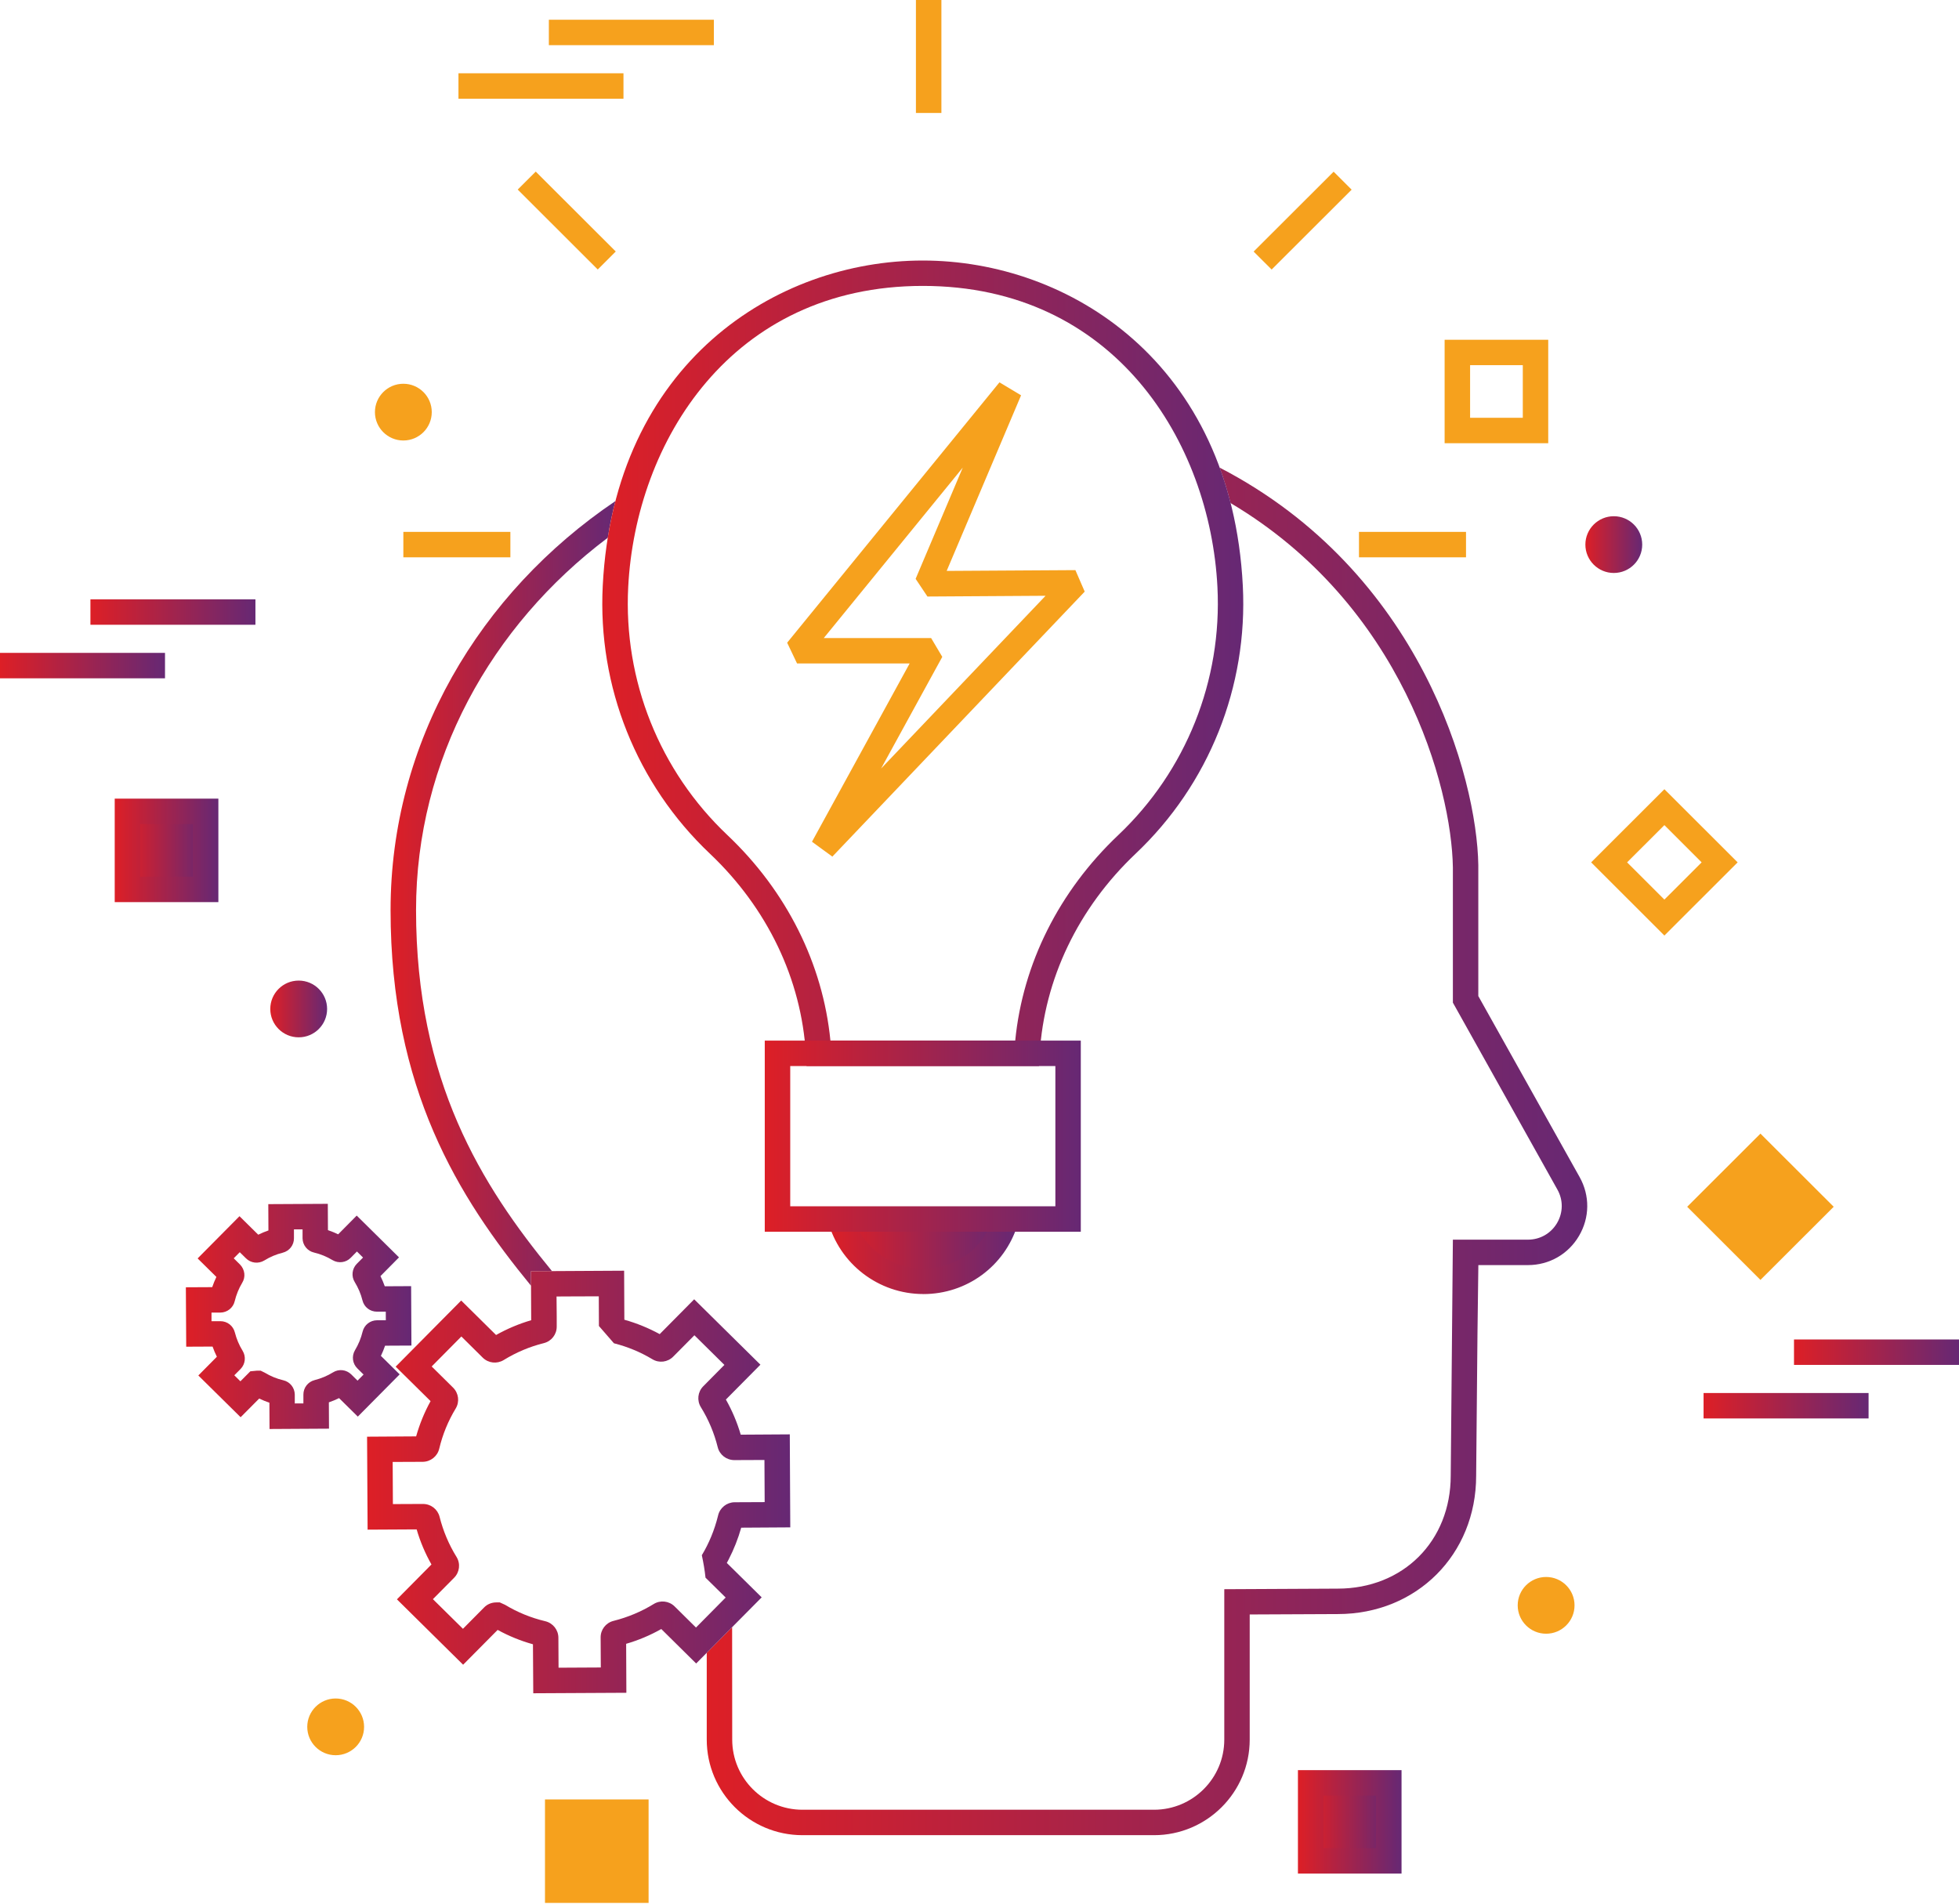 <svg width="250" height="243" viewBox="0 0 250 243" fill="none" xmlns="http://www.w3.org/2000/svg">
<g clip-path="url(#clip0_201_303)">
<path d="M78.539 63.948C78.147 65.448 77.822 67.009 77.564 68.627C62.644 79.859 53.094 96.996 53.094 116.154C53.094 137.953 61.45 151.284 70.441 162.226L67.756 162.242L67.767 164.095C58.48 152.773 49.843 138.943 49.843 116.154C49.843 94.707 61.165 75.678 78.539 63.948Z" fill="url(#paint0_linear_201_303)"/>
<path d="M201.508 157.731C200.14 160.065 197.702 161.459 194.995 161.459H188.662L188.55 170.184L188.381 188.345C188.381 198.403 180.787 205.997 170.715 205.997L159.483 206.048V222.021C159.483 228.748 154.007 234.216 147.276 234.216H102.404C95.668 234.216 90.192 228.748 90.192 222.021V210.939L93.431 207.671L93.442 222.021C93.442 226.957 97.461 230.97 102.404 230.97H147.276C152.214 230.97 156.238 226.957 156.238 222.021V202.824L170.71 202.751C179.072 202.751 185.136 196.684 185.136 188.329L185.411 158.213H194.995C196.536 158.213 197.926 157.418 198.705 156.092C199.484 154.765 199.507 153.165 198.75 151.821L185.411 127.963V110.703C185.248 100.444 179.005 77.234 157.04 64.205C156.642 62.633 156.176 61.121 155.644 59.678C181.336 72.986 188.482 99.257 188.656 110.406V127.123L201.592 150.238C202.909 152.599 202.881 155.398 201.508 157.731Z" fill="url(#paint1_linear_201_303)"/>
<path d="M120.138 0H116.887V14.417H120.138V0Z" fill="#F6A11D"/>
<path d="M65.133 67.882H51.474V71.128H65.133V67.882Z" fill="#F6A11D"/>
<path d="M187.087 67.882H173.428V71.128H187.087V67.882Z" fill="#F6A11D"/>
<path d="M68.368 21.9L66.069 24.195L76.282 34.394L78.581 32.098L68.368 21.9Z" fill="#F6A11D"/>
<path d="M170.193 21.912L159.984 32.106L162.282 34.401L172.492 24.207L170.193 21.912Z" fill="#F6A11D"/>
<path d="M132.592 136.055H102.931L102.842 134.528C102.276 124.974 97.926 115.891 90.59 108.945C81.241 100.097 76.258 87.633 76.92 74.755C78.382 46.24 99.114 33.25 117.761 33.25C136.408 33.25 157.14 46.24 158.603 74.755C159.265 87.633 154.282 100.097 144.933 108.945C137.597 115.891 133.247 124.974 132.681 134.528L132.592 136.055ZM105.969 132.809H129.559C130.523 122.993 135.153 113.736 142.703 106.583C151.362 98.39 155.975 86.844 155.364 74.912C154.417 56.409 142.243 36.49 117.767 36.49C93.291 36.49 81.123 56.409 80.17 74.912C79.554 86.844 84.172 98.39 92.832 106.583C100.381 113.73 105.011 122.993 105.975 132.809H105.969Z" fill="url(#paint2_linear_201_303)"/>
<path d="M128.293 155.862C126.897 160.306 122.738 163.535 117.823 163.535C112.908 163.535 108.469 160.082 107.225 155.403L128.293 155.862Z" fill="url(#paint3_linear_201_303)"/>
<path d="M117.829 165.153C112.123 165.153 107.118 161.313 105.655 155.812L108.799 154.984C109.881 159.064 113.597 161.912 117.829 161.912C122.06 161.912 125.518 159.287 126.746 155.381L129.845 156.349C128.192 161.621 123.361 165.158 117.829 165.158V165.153Z" fill="url(#paint4_linear_201_303)"/>
<path d="M106.221 109.326L103.621 107.428L116.086 84.672H101.715L100.454 82.025L127.547 48.797L130.305 50.454L120.81 72.863L137.238 72.763L138.426 75.505L106.221 109.326ZM105.134 81.432H118.826L120.25 83.833L112.443 98.082L133.432 76.037L118.356 76.132L116.848 73.876L122.862 59.683L105.123 81.437L105.134 81.432Z" fill="#F6A11D"/>
<path d="M34.396 182.385L34.38 179.021C33.931 178.87 33.5 178.697 33.079 178.49L30.708 180.874L25.311 175.546L27.676 173.156C27.469 172.736 27.284 172.305 27.127 171.858L23.764 171.874L23.719 164.291L27.082 164.274C27.233 163.826 27.413 163.395 27.615 162.97L25.221 160.608L30.563 155.219L32.956 157.58C33.376 157.373 33.813 157.189 34.256 157.038L34.239 153.68L41.834 153.64L41.851 156.998C42.299 157.15 42.731 157.329 43.157 157.53L45.522 155.14L50.919 160.474L48.554 162.864C48.761 163.283 48.946 163.72 49.103 164.162L52.466 164.145L52.505 171.729L49.142 171.746C48.991 172.188 48.812 172.624 48.61 173.044L51.003 175.406L45.662 180.796L43.269 178.434C42.848 178.641 42.411 178.825 41.968 178.977L41.985 182.335L34.391 182.379L34.396 182.385ZM35.394 179.318C35.394 179.318 35.411 179.318 35.422 179.324C35.416 179.324 35.405 179.324 35.394 179.318ZM32.827 174.93H33.259L33.774 175.182C34.536 175.641 35.327 175.966 36.162 176.161C37.008 176.357 37.608 177.107 37.619 177.986V179.117L38.718 179.111V177.992C38.712 177.113 39.3 176.357 40.141 176.139C40.982 175.926 41.772 175.596 42.501 175.148C43.241 174.684 44.199 174.796 44.827 175.412L45.628 176.206L46.396 175.428L45.6 174.639C44.984 174.035 44.855 173.078 45.298 172.328C45.746 171.583 46.071 170.789 46.273 169.955C46.48 169.098 47.242 168.5 48.122 168.5H49.238L49.232 167.403H48.111C47.22 167.408 46.463 166.815 46.256 165.959C46.054 165.142 45.718 164.358 45.27 163.625C44.816 162.892 44.916 161.935 45.522 161.308L46.329 160.496L45.55 159.724L44.76 160.524C44.166 161.14 43.207 161.274 42.45 160.832C41.699 160.379 40.909 160.054 40.074 159.858C39.228 159.662 38.622 158.912 38.611 158.034V156.903H37.513V158.023C37.529 158.89 36.941 159.657 36.089 159.875C35.254 160.082 34.464 160.412 33.735 160.866C32.967 161.33 32.003 161.213 31.381 160.586L30.596 159.814L29.828 160.591L30.624 161.381C31.258 162.024 31.37 162.981 30.905 163.726C30.479 164.436 30.154 165.231 29.952 166.065C29.756 166.916 28.993 167.52 28.102 167.52H26.992V168.617H28.113C29.005 168.612 29.761 169.205 29.974 170.061C30.182 170.878 30.512 171.667 30.961 172.395C31.415 173.134 31.314 174.085 30.708 174.712L29.901 175.523L30.68 176.29L31.947 175.014L32.821 174.93H32.827ZM44.21 177.919C44.21 177.919 44.21 177.919 44.205 177.919C44.205 177.919 44.205 177.919 44.21 177.919ZM47.893 172.339H47.898C47.898 172.339 47.898 172.339 47.893 172.339ZM26.824 170.839C26.824 170.839 26.824 170.85 26.824 170.856C26.824 170.85 26.824 170.845 26.824 170.839ZM26.796 165.298C26.796 165.298 26.796 165.309 26.791 165.321C26.791 165.309 26.791 165.304 26.796 165.298ZM49.406 165.17C49.406 165.17 49.406 165.181 49.406 165.186C49.406 165.186 49.406 165.175 49.406 165.17ZM28.13 162.035C28.13 162.035 28.119 162.052 28.113 162.063C28.119 162.052 28.125 162.047 28.13 162.035ZM48.033 161.929C48.033 161.929 48.033 161.929 48.033 161.935C48.033 161.935 48.033 161.935 48.033 161.929ZM33.651 158.274L33.679 158.302C33.679 158.302 33.662 158.286 33.651 158.274ZM42.456 158.241C42.456 158.241 42.439 158.258 42.434 158.263L42.456 158.241ZM40.808 156.702C40.808 156.702 40.825 156.702 40.831 156.707C40.825 156.707 40.814 156.707 40.808 156.702Z" fill="url(#paint5_linear_201_303)"/>
<path d="M92.753 199.472C92.837 199.321 92.916 199.169 92.994 199.018C93.661 197.725 94.194 196.371 94.591 194.972L100.852 194.933L100.79 183.062L94.53 183.101C94.07 181.534 93.437 180.034 92.635 178.618L97.041 174.169L88.589 165.824L84.189 170.268C82.76 169.49 81.246 168.869 79.677 168.432L79.649 162.175L70.441 162.226L67.756 162.242L67.767 164.095L67.79 168.494C66.231 168.947 64.729 169.585 63.306 170.38L58.855 165.981L50.493 174.421L54.949 178.82C54.164 180.241 53.548 181.753 53.105 183.32L46.844 183.359L46.912 195.224L53.172 195.19C53.626 196.752 54.26 198.252 55.061 199.668L50.656 204.117L59.102 212.462L63.508 208.018C64.937 208.801 66.444 209.417 68.014 209.853L68.053 216.105L79.935 216.043L79.907 209.792C81.471 209.339 82.973 208.706 84.391 207.906L88.841 212.305L90.192 210.939L93.431 207.671L97.203 203.865L93.129 199.841L92.753 199.472ZM90.192 206.328L88.819 207.716L86.089 205.018C85.372 204.313 84.267 204.19 83.421 204.716C81.835 205.69 80.109 206.412 78.282 206.87C77.312 207.117 76.639 207.99 76.651 208.986L76.673 212.814L71.281 212.842L71.259 209.014C71.253 208.012 70.569 207.15 69.589 206.91C67.767 206.479 66.041 205.774 64.455 204.816L63.782 204.509H63.328C62.74 204.509 62.173 204.744 61.781 205.152L59.08 207.878L55.246 204.095L57.947 201.369C58.659 200.658 58.788 199.556 58.256 198.699C57.275 197.11 56.552 195.392 56.098 193.584C55.851 192.616 54.988 191.944 53.979 191.944L50.14 191.961L50.112 186.582L53.963 186.566C54.96 186.549 55.823 185.86 56.053 184.892C56.485 183.073 57.191 181.35 58.155 179.76C58.671 178.904 58.536 177.807 57.819 177.096L55.089 174.398L58.878 170.57L61.607 173.274C62.325 173.979 63.418 174.102 64.281 173.576C65.873 172.596 67.593 171.869 69.392 171.421C70.373 171.18 71.052 170.313 71.046 169.305V167.973L71.023 165.466L73.153 165.455L76.415 165.444L76.432 169.233C77.082 169.977 77.721 170.71 78.349 171.438C80.075 171.874 81.728 172.557 83.247 173.469C84.111 173.996 85.209 173.856 85.915 173.139L88.617 170.414L92.445 174.197L89.743 176.928C89.037 177.645 88.914 178.741 89.446 179.598C90.421 181.176 91.144 182.894 91.593 184.702C91.834 185.67 92.703 186.347 93.717 186.347L97.556 186.331L97.584 191.709L93.734 191.726C92.742 191.743 91.879 192.425 91.643 193.399C91.632 193.444 91.621 193.489 91.61 193.534C91.172 195.28 90.489 196.948 89.564 198.487C89.771 199.438 89.934 200.395 90.035 201.352L92.607 203.887L90.192 206.328Z" fill="url(#paint6_linear_201_303)"/>
<path d="M137.927 157.2H97.596V132.809H137.927V157.2ZM100.846 153.954H134.682V136.056H100.846V153.954Z" fill="url(#paint7_linear_201_303)"/>
<path d="M38.118 132.39C40.121 132.39 41.744 130.768 41.744 128.769C41.744 126.769 40.121 125.148 38.118 125.148C36.115 125.148 34.492 126.769 34.492 128.769C34.492 130.768 36.115 132.39 38.118 132.39Z" fill="url(#paint8_linear_201_303)"/>
<path d="M55.1 52.598C55.1 54.596 53.475 56.219 51.474 56.219C49.473 56.219 47.848 54.596 47.848 52.598C47.848 50.6 49.473 48.977 51.474 48.977C53.475 48.977 55.1 50.6 55.1 52.598Z" fill="#F6A11D"/>
<path d="M209.573 69.505C209.573 71.509 207.948 73.126 205.947 73.126C203.946 73.126 202.32 71.503 202.32 69.505C202.32 67.507 203.946 65.884 205.947 65.884C207.948 65.884 209.573 67.507 209.573 69.505Z" fill="url(#paint9_linear_201_303)"/>
<path d="M46.463 220.392C46.463 222.396 44.838 224.013 42.837 224.013C40.836 224.013 39.211 222.39 39.211 220.392C39.211 218.394 40.836 216.771 42.837 216.771C44.838 216.771 46.463 218.394 46.463 220.392Z" fill="#F6A11D"/>
<path d="M200.936 204.884C200.936 206.887 199.311 208.505 197.31 208.505C195.309 208.505 193.683 206.882 193.683 204.884C193.683 202.886 195.309 201.263 197.31 201.263C199.311 201.263 200.936 202.886 200.936 204.884Z" fill="#F6A11D"/>
<path d="M177.239 227.539H167.263V237.501H177.239V227.539Z" fill="url(#paint10_linear_201_303)"/>
<path d="M178.859 239.119H165.637V225.916H178.859V239.119ZM168.888 235.873H175.614V229.157H168.888V235.873Z" fill="url(#paint11_linear_201_303)"/>
<path d="M81.151 231.278H71.175V241.24H81.151V231.278Z" fill="#F6A11D"/>
<path d="M82.771 242.857H69.549V229.655H82.771V242.857ZM72.8 239.611H79.526V232.895H72.8V239.611Z" fill="#F6A11D"/>
<path d="M26.241 103.55H16.265V113.512H26.241V103.55Z" fill="url(#paint12_linear_201_303)"/>
<path d="M27.867 115.135H14.64V101.927H27.867V115.135ZM17.89 111.889H24.616V105.173H17.89V111.889Z" fill="url(#paint13_linear_201_303)"/>
<path d="M197.579 56.566H184.357V43.363H197.579V56.566ZM187.608 53.32H194.334V46.604H187.608V53.32Z" fill="#F6A11D"/>
<path d="M224.664 146.972L217.61 154.016L224.664 161.061L231.718 154.016L224.664 146.972Z" fill="#F6A11D"/>
<path d="M224.661 163.351L215.312 154.015L224.661 144.68L234.01 154.015L224.661 163.351ZM219.908 154.015L224.661 158.767L229.414 154.015L224.661 149.264L219.908 154.015Z" fill="#F6A11D"/>
<path d="M212.403 119.4L203.055 110.059L212.403 100.724L221.752 110.059L212.403 119.4ZM207.645 110.059L212.403 114.81L217.156 110.059L212.403 105.307L207.645 110.059Z" fill="#F6A11D"/>
<path d="M21.057 83.324H0V86.57H21.057V83.324Z" fill="url(#paint14_linear_201_303)"/>
<path d="M32.597 76.49H11.54V79.736H32.597V76.49Z" fill="url(#paint15_linear_201_303)"/>
<path d="M238.46 177.785H217.403V181.031H238.46V177.785Z" fill="url(#paint16_linear_201_303)"/>
<path d="M250 170.951H228.943V174.197H250V170.951Z" fill="url(#paint17_linear_201_303)"/>
<path d="M79.565 9.352H58.508V12.598H79.565V9.352Z" fill="#F6A11D"/>
<path d="M91.1 2.519H70.043V5.765H91.1V2.519Z" fill="#F6A11D"/>
</g>
<defs>
<linearGradient id="paint0_linear_201_303" x1="49.843" y1="114.021" x2="78.539" y2="114.021" gradientUnits="userSpaceOnUse">
<stop stop-color="#DD1F26"/>
<stop offset="1" stop-color="#662874"/>
</linearGradient>
<linearGradient id="paint1_linear_201_303" x1="90.192" y1="146.947" x2="202.561" y2="146.947" gradientUnits="userSpaceOnUse">
<stop stop-color="#DD1F26"/>
<stop offset="1" stop-color="#662874"/>
</linearGradient>
<linearGradient id="paint2_linear_201_303" x1="76.864" y1="84.656" x2="158.659" y2="84.656" gradientUnits="userSpaceOnUse">
<stop stop-color="#DD1F26"/>
<stop offset="1" stop-color="#662874"/>
</linearGradient>
<linearGradient id="paint3_linear_201_303" x1="107.23" y1="159.467" x2="128.293" y2="159.467" gradientUnits="userSpaceOnUse">
<stop stop-color="#DD1F26"/>
<stop offset="1" stop-color="#662874"/>
</linearGradient>
<linearGradient id="paint4_linear_201_303" x1="105.655" y1="160.071" x2="129.845" y2="160.071" gradientUnits="userSpaceOnUse">
<stop stop-color="#DD1F26"/>
<stop offset="1" stop-color="#662874"/>
</linearGradient>
<linearGradient id="paint5_linear_201_303" x1="23.725" y1="168.013" x2="52.505" y2="168.013" gradientUnits="userSpaceOnUse">
<stop stop-color="#DD1F26"/>
<stop offset="1" stop-color="#662874"/>
</linearGradient>
<linearGradient id="paint6_linear_201_303" x1="46.844" y1="189.14" x2="100.852" y2="189.14" gradientUnits="userSpaceOnUse">
<stop stop-color="#DD1F26"/>
<stop offset="1" stop-color="#662874"/>
</linearGradient>
<linearGradient id="paint7_linear_201_303" x1="97.596" y1="145.005" x2="137.927" y2="145.005" gradientUnits="userSpaceOnUse">
<stop stop-color="#DD1F26"/>
<stop offset="1" stop-color="#662874"/>
</linearGradient>
<linearGradient id="paint8_linear_201_303" x1="34.492" y1="128.769" x2="41.744" y2="128.769" gradientUnits="userSpaceOnUse">
<stop stop-color="#DD1F26"/>
<stop offset="1" stop-color="#662874"/>
</linearGradient>
<linearGradient id="paint9_linear_201_303" x1="202.315" y1="69.505" x2="209.573" y2="69.505" gradientUnits="userSpaceOnUse">
<stop stop-color="#DD1F26"/>
<stop offset="1" stop-color="#662874"/>
</linearGradient>
<linearGradient id="paint10_linear_201_303" x1="167.263" y1="232.52" x2="177.234" y2="232.52" gradientUnits="userSpaceOnUse">
<stop stop-color="#DD1F26"/>
<stop offset="1" stop-color="#662874"/>
</linearGradient>
<linearGradient id="paint11_linear_201_303" x1="165.637" y1="232.52" x2="178.859" y2="232.52" gradientUnits="userSpaceOnUse">
<stop stop-color="#DD1F26"/>
<stop offset="1" stop-color="#662874"/>
</linearGradient>
<linearGradient id="paint12_linear_201_303" x1="16.265" y1="108.531" x2="26.241" y2="108.531" gradientUnits="userSpaceOnUse">
<stop stop-color="#DD1F26"/>
<stop offset="1" stop-color="#662874"/>
</linearGradient>
<linearGradient id="paint13_linear_201_303" x1="14.64" y1="108.531" x2="27.867" y2="108.531" gradientUnits="userSpaceOnUse">
<stop stop-color="#DD1F26"/>
<stop offset="1" stop-color="#662874"/>
</linearGradient>
<linearGradient id="paint14_linear_201_303" x1="0" y1="84.947" x2="21.057" y2="84.947" gradientUnits="userSpaceOnUse">
<stop stop-color="#DD1F26"/>
<stop offset="1" stop-color="#662874"/>
</linearGradient>
<linearGradient id="paint15_linear_201_303" x1="11.54" y1="78.113" x2="32.597" y2="78.113" gradientUnits="userSpaceOnUse">
<stop stop-color="#DD1F26"/>
<stop offset="1" stop-color="#662874"/>
</linearGradient>
<linearGradient id="paint16_linear_201_303" x1="217.403" y1="179.408" x2="238.46" y2="179.408" gradientUnits="userSpaceOnUse">
<stop stop-color="#DD1F26"/>
<stop offset="1" stop-color="#662874"/>
</linearGradient>
<linearGradient id="paint17_linear_201_303" x1="228.943" y1="172.574" x2="250" y2="172.574" gradientUnits="userSpaceOnUse">
<stop stop-color="#DD1F26"/>
<stop offset="1" stop-color="#662874"/>
</linearGradient>
<clipPath id="clip0_201_303">
<rect width="250" height="242.857" fill="white"/>
</clipPath>
</defs>
</svg>
